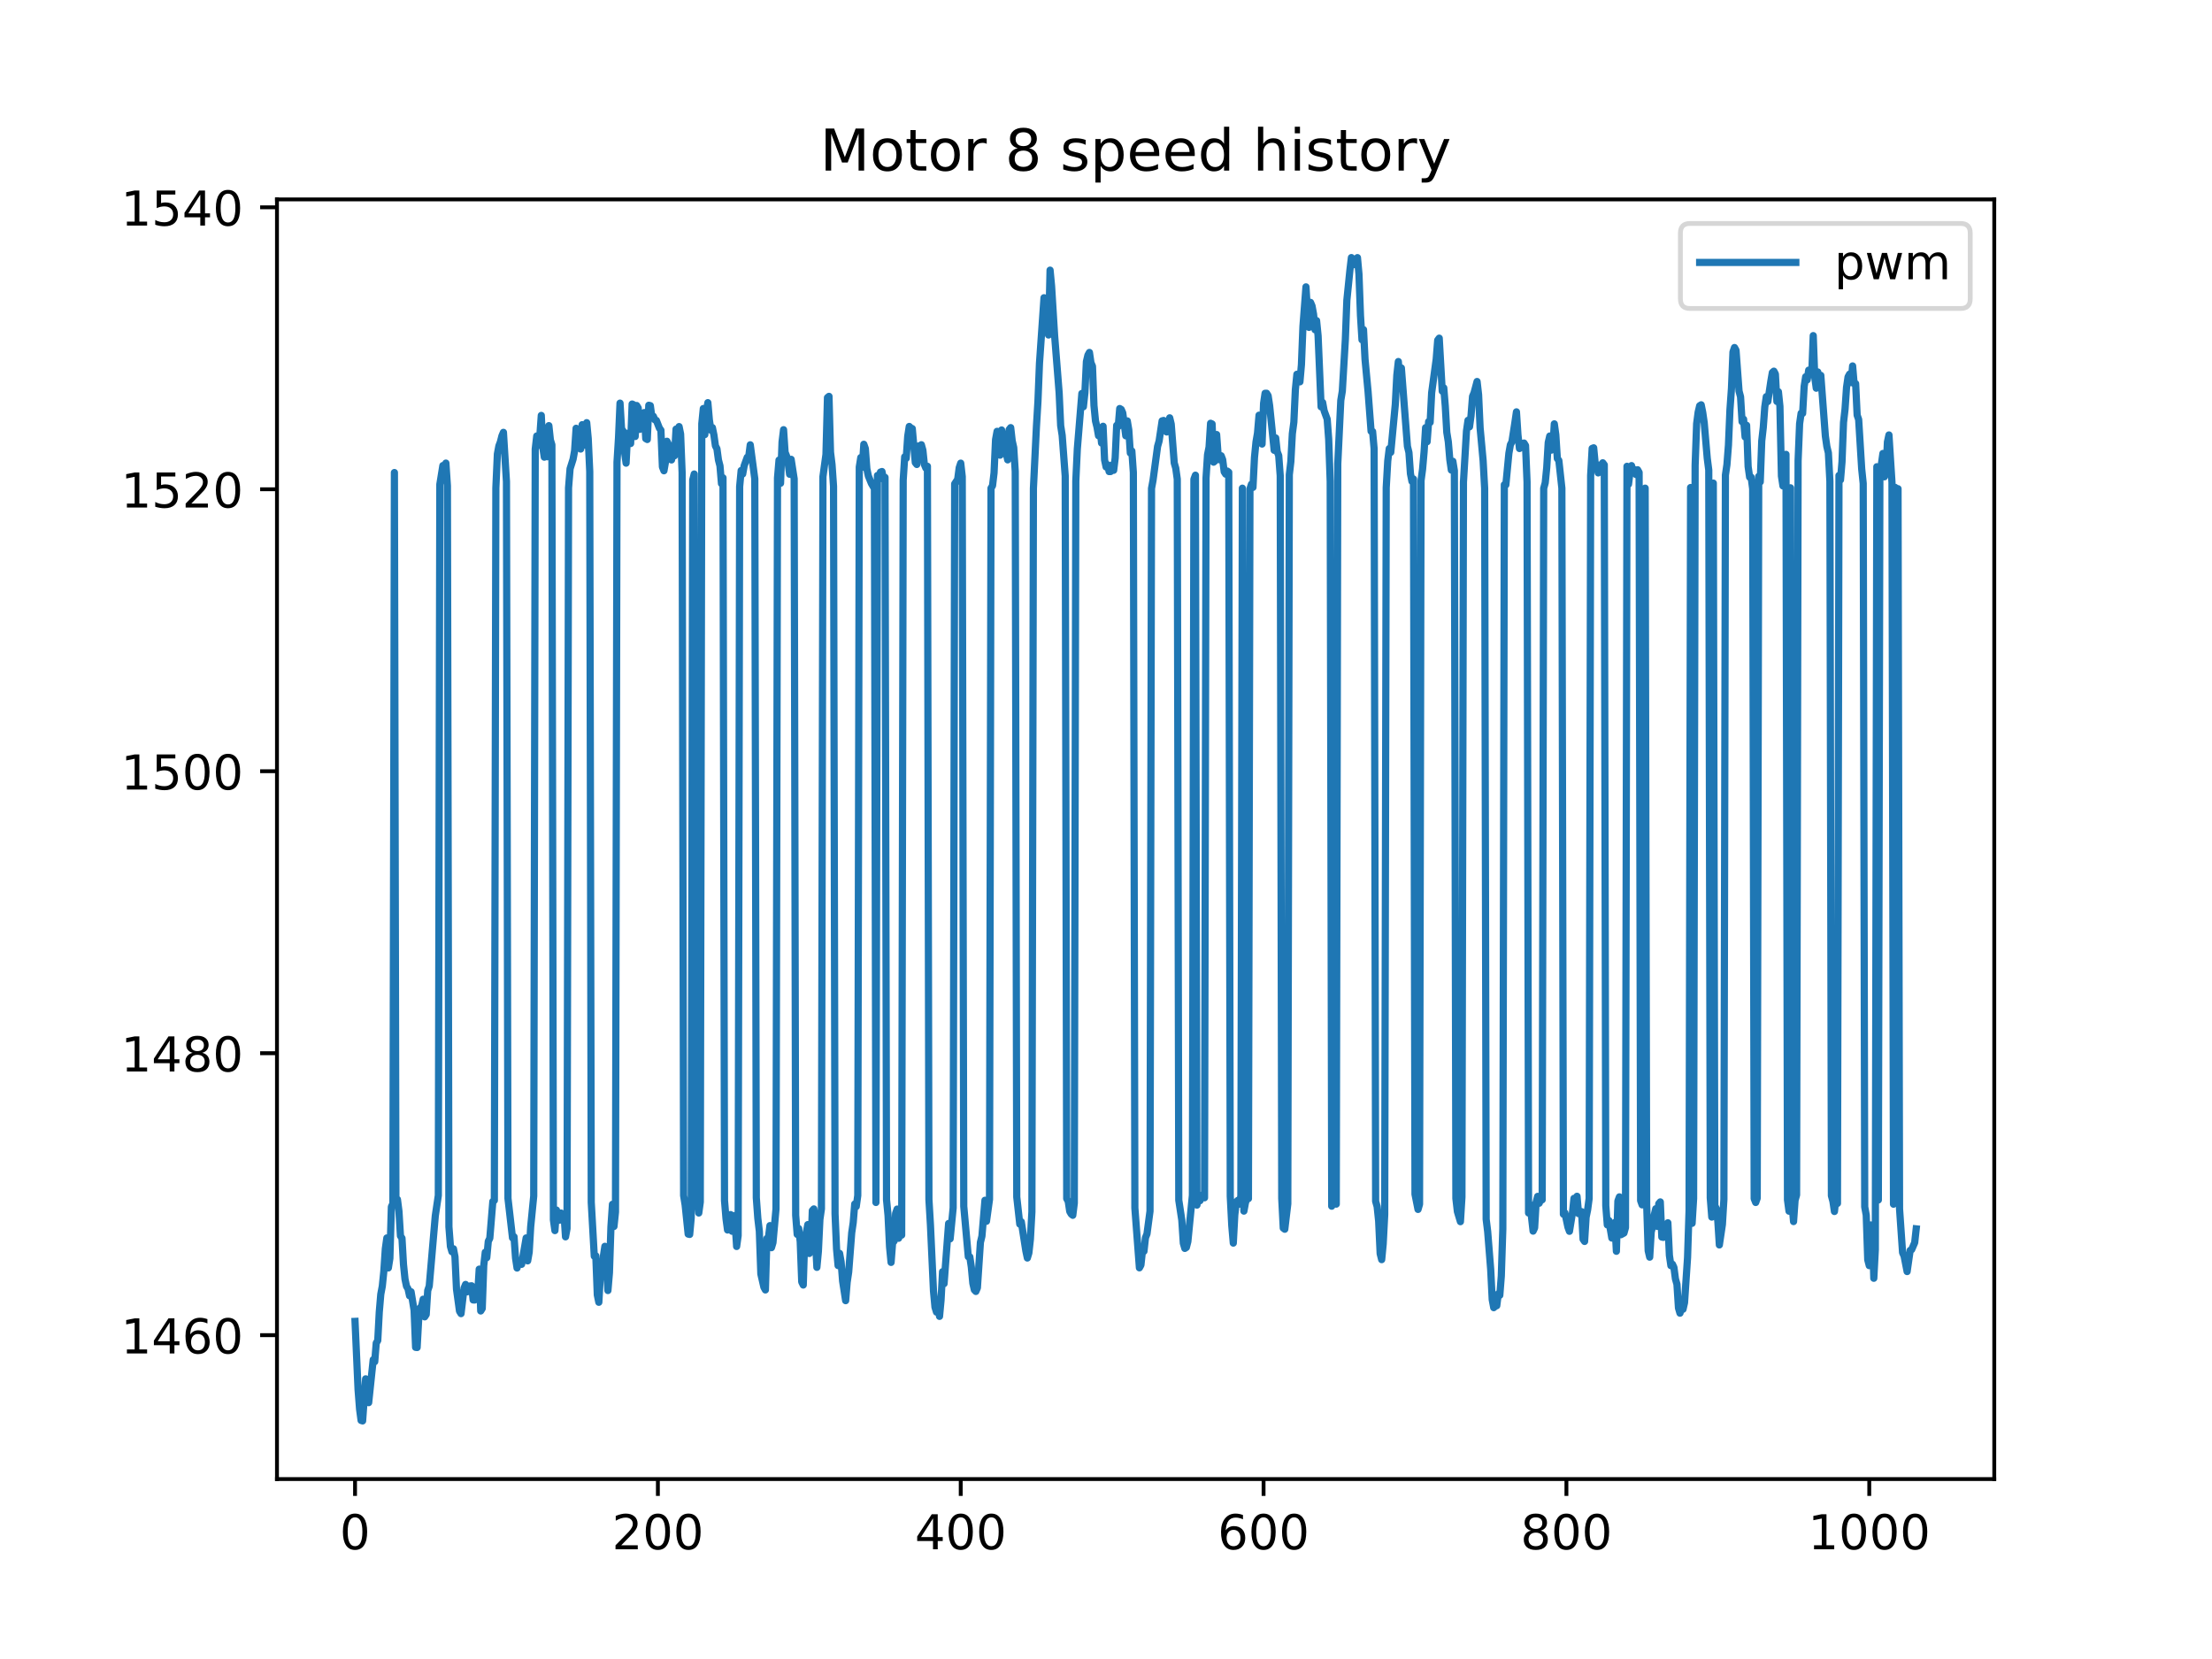 <?xml version="1.0" encoding="utf-8" standalone="no"?>
<!DOCTYPE svg PUBLIC "-//W3C//DTD SVG 1.1//EN"
  "http://www.w3.org/Graphics/SVG/1.1/DTD/svg11.dtd">
<!-- Created with matplotlib (http://matplotlib.org/) -->
<svg height="345pt" version="1.1" viewBox="0 0 460 345" width="460pt" xmlns="http://www.w3.org/2000/svg" xmlns:xlink="http://www.w3.org/1999/xlink">
 <defs>
  <style type="text/css">
*{stroke-linecap:butt;stroke-linejoin:round;}
  </style>
 </defs>
 <g id="figure_1">
  <g id="patch_1">
   <path d="M 0 345.6 
L 460.8 345.6 
L 460.8 0 
L 0 0 
z
" style="fill:#ffffff;"/>
  </g>
  <g id="axes_1">
   <g id="patch_2">
    <path d="M 57.6 307.584 
L 414.72 307.584 
L 414.72 41.472 
L 57.6 41.472 
z
" style="fill:#ffffff;"/>
   </g>
   <g id="matplotlib.axis_1">
    <g id="xtick_1">
     <g id="line2d_1">
      <defs>
       <path d="M 0 0 
L 0 3.5 
" id="mb8a5360822" style="stroke:#000000;stroke-width:0.8;"/>
      </defs>
      <g>
       <use style="stroke:#000000;stroke-width:0.8;" x="73.833" xlink:href="#mb8a5360822" y="307.584"/>
      </g>
     </g>
     <g id="text_1">
      <!-- 0 -->
      <defs>
       <path d="M 31.781 66.406 
Q 24.172 66.406 20.328 58.906 
Q 16.5 51.422 16.5 36.375 
Q 16.5 21.391 20.328 13.891 
Q 24.172 6.391 31.781 6.391 
Q 39.453 6.391 43.281 13.891 
Q 47.125 21.391 47.125 36.375 
Q 47.125 51.422 43.281 58.906 
Q 39.453 66.406 31.781 66.406 
z
M 31.781 74.219 
Q 44.047 74.219 50.516 64.516 
Q 56.984 54.828 56.984 36.375 
Q 56.984 17.969 50.516 8.266 
Q 44.047 -1.422 31.781 -1.422 
Q 19.531 -1.422 13.062 8.266 
Q 6.594 17.969 6.594 36.375 
Q 6.594 54.828 13.062 64.516 
Q 19.531 74.219 31.781 74.219 
z
" id="DejaVuSans-30"/>
      </defs>
      <g transform="translate(70.651 322.182)scale(0.1 -0.1)">
       <use xlink:href="#DejaVuSans-30"/>
      </g>
     </g>
    </g>
    <g id="xtick_2">
     <g id="line2d_2">
      <g>
       <use style="stroke:#000000;stroke-width:0.8;" x="136.811" xlink:href="#mb8a5360822" y="307.584"/>
      </g>
     </g>
     <g id="text_2">
      <!-- 200 -->
      <defs>
       <path d="M 19.188 8.297 
L 53.609 8.297 
L 53.609 0 
L 7.328 0 
L 7.328 8.297 
Q 12.938 14.109 22.625 23.891 
Q 32.328 33.688 34.812 36.531 
Q 39.547 41.844 41.422 45.531 
Q 43.312 49.219 43.312 52.781 
Q 43.312 58.594 39.234 62.25 
Q 35.156 65.922 28.609 65.922 
Q 23.969 65.922 18.812 64.312 
Q 13.672 62.703 7.812 59.422 
L 7.812 69.391 
Q 13.766 71.781 18.938 73 
Q 24.125 74.219 28.422 74.219 
Q 39.75 74.219 46.484 68.547 
Q 53.219 62.891 53.219 53.422 
Q 53.219 48.922 51.531 44.891 
Q 49.859 40.875 45.406 35.406 
Q 44.188 33.984 37.641 27.219 
Q 31.109 20.453 19.188 8.297 
z
" id="DejaVuSans-32"/>
      </defs>
      <g transform="translate(127.268 322.182)scale(0.1 -0.1)">
       <use xlink:href="#DejaVuSans-32"/>
       <use x="63.623" xlink:href="#DejaVuSans-30"/>
       <use x="127.246" xlink:href="#DejaVuSans-30"/>
      </g>
     </g>
    </g>
    <g id="xtick_3">
     <g id="line2d_3">
      <g>
       <use style="stroke:#000000;stroke-width:0.8;" x="199.79" xlink:href="#mb8a5360822" y="307.584"/>
      </g>
     </g>
     <g id="text_3">
      <!-- 400 -->
      <defs>
       <path d="M 37.797 64.312 
L 12.891 25.391 
L 37.797 25.391 
z
M 35.203 72.906 
L 47.609 72.906 
L 47.609 25.391 
L 58.016 25.391 
L 58.016 17.188 
L 47.609 17.188 
L 47.609 0 
L 37.797 0 
L 37.797 17.188 
L 4.891 17.188 
L 4.891 26.703 
z
" id="DejaVuSans-34"/>
      </defs>
      <g transform="translate(190.246 322.182)scale(0.1 -0.1)">
       <use xlink:href="#DejaVuSans-34"/>
       <use x="63.623" xlink:href="#DejaVuSans-30"/>
       <use x="127.246" xlink:href="#DejaVuSans-30"/>
      </g>
     </g>
    </g>
    <g id="xtick_4">
     <g id="line2d_4">
      <g>
       <use style="stroke:#000000;stroke-width:0.8;" x="262.768" xlink:href="#mb8a5360822" y="307.584"/>
      </g>
     </g>
     <g id="text_4">
      <!-- 600 -->
      <defs>
       <path d="M 33.016 40.375 
Q 26.375 40.375 22.484 35.828 
Q 18.609 31.297 18.609 23.391 
Q 18.609 15.531 22.484 10.953 
Q 26.375 6.391 33.016 6.391 
Q 39.656 6.391 43.531 10.953 
Q 47.406 15.531 47.406 23.391 
Q 47.406 31.297 43.531 35.828 
Q 39.656 40.375 33.016 40.375 
z
M 52.594 71.297 
L 52.594 62.312 
Q 48.875 64.062 45.094 64.984 
Q 41.312 65.922 37.594 65.922 
Q 27.828 65.922 22.672 59.328 
Q 17.531 52.734 16.797 39.406 
Q 19.672 43.656 24.016 45.922 
Q 28.375 48.188 33.594 48.188 
Q 44.578 48.188 50.953 41.516 
Q 57.328 34.859 57.328 23.391 
Q 57.328 12.156 50.688 5.359 
Q 44.047 -1.422 33.016 -1.422 
Q 20.359 -1.422 13.672 8.266 
Q 6.984 17.969 6.984 36.375 
Q 6.984 53.656 15.188 63.938 
Q 23.391 74.219 37.203 74.219 
Q 40.922 74.219 44.703 73.484 
Q 48.484 72.75 52.594 71.297 
z
" id="DejaVuSans-36"/>
      </defs>
      <g transform="translate(253.225 322.182)scale(0.1 -0.1)">
       <use xlink:href="#DejaVuSans-36"/>
       <use x="63.623" xlink:href="#DejaVuSans-30"/>
       <use x="127.246" xlink:href="#DejaVuSans-30"/>
      </g>
     </g>
    </g>
    <g id="xtick_5">
     <g id="line2d_5">
      <g>
       <use style="stroke:#000000;stroke-width:0.8;" x="325.747" xlink:href="#mb8a5360822" y="307.584"/>
      </g>
     </g>
     <g id="text_5">
      <!-- 800 -->
      <defs>
       <path d="M 31.781 34.625 
Q 24.75 34.625 20.719 30.859 
Q 16.703 27.094 16.703 20.516 
Q 16.703 13.922 20.719 10.156 
Q 24.75 6.391 31.781 6.391 
Q 38.812 6.391 42.859 10.172 
Q 46.922 13.969 46.922 20.516 
Q 46.922 27.094 42.891 30.859 
Q 38.875 34.625 31.781 34.625 
z
M 21.922 38.812 
Q 15.578 40.375 12.031 44.719 
Q 8.5 49.078 8.5 55.328 
Q 8.5 64.062 14.719 69.141 
Q 20.953 74.219 31.781 74.219 
Q 42.672 74.219 48.875 69.141 
Q 55.078 64.062 55.078 55.328 
Q 55.078 49.078 51.531 44.719 
Q 48 40.375 41.703 38.812 
Q 48.828 37.156 52.797 32.312 
Q 56.781 27.484 56.781 20.516 
Q 56.781 9.906 50.312 4.234 
Q 43.844 -1.422 31.781 -1.422 
Q 19.734 -1.422 13.25 4.234 
Q 6.781 9.906 6.781 20.516 
Q 6.781 27.484 10.781 32.312 
Q 14.797 37.156 21.922 38.812 
z
M 18.312 54.391 
Q 18.312 48.734 21.844 45.562 
Q 25.391 42.391 31.781 42.391 
Q 38.141 42.391 41.719 45.562 
Q 45.312 48.734 45.312 54.391 
Q 45.312 60.062 41.719 63.234 
Q 38.141 66.406 31.781 66.406 
Q 25.391 66.406 21.844 63.234 
Q 18.312 60.062 18.312 54.391 
z
" id="DejaVuSans-38"/>
      </defs>
      <g transform="translate(316.203 322.182)scale(0.1 -0.1)">
       <use xlink:href="#DejaVuSans-38"/>
       <use x="63.623" xlink:href="#DejaVuSans-30"/>
       <use x="127.246" xlink:href="#DejaVuSans-30"/>
      </g>
     </g>
    </g>
    <g id="xtick_6">
     <g id="line2d_6">
      <g>
       <use style="stroke:#000000;stroke-width:0.8;" x="388.726" xlink:href="#mb8a5360822" y="307.584"/>
      </g>
     </g>
     <g id="text_6">
      <!-- 1000 -->
      <defs>
       <path d="M 12.406 8.297 
L 28.516 8.297 
L 28.516 63.922 
L 10.984 60.406 
L 10.984 69.391 
L 28.422 72.906 
L 38.281 72.906 
L 38.281 8.297 
L 54.391 8.297 
L 54.391 0 
L 12.406 0 
z
" id="DejaVuSans-31"/>
      </defs>
      <g transform="translate(376.001 322.182)scale(0.1 -0.1)">
       <use xlink:href="#DejaVuSans-31"/>
       <use x="63.623" xlink:href="#DejaVuSans-30"/>
       <use x="127.246" xlink:href="#DejaVuSans-30"/>
       <use x="190.869" xlink:href="#DejaVuSans-30"/>
      </g>
     </g>
    </g>
   </g>
   <g id="matplotlib.axis_2">
    <g id="ytick_1">
     <g id="line2d_7">
      <defs>
       <path d="M 0 0 
L -3.5 0 
" id="md7b4bcaddc" style="stroke:#000000;stroke-width:0.8;"/>
      </defs>
      <g>
       <use style="stroke:#000000;stroke-width:0.8;" x="57.6" xlink:href="#md7b4bcaddc" y="277.656"/>
      </g>
     </g>
     <g id="text_7">
      <!-- 1460 -->
      <g transform="translate(25.15 281.455)scale(0.1 -0.1)">
       <use xlink:href="#DejaVuSans-31"/>
       <use x="63.623" xlink:href="#DejaVuSans-34"/>
       <use x="127.246" xlink:href="#DejaVuSans-36"/>
       <use x="190.869" xlink:href="#DejaVuSans-30"/>
      </g>
     </g>
    </g>
    <g id="ytick_2">
     <g id="line2d_8">
      <g>
       <use style="stroke:#000000;stroke-width:0.8;" x="57.6" xlink:href="#md7b4bcaddc" y="219.02"/>
      </g>
     </g>
     <g id="text_8">
      <!-- 1480 -->
      <g transform="translate(25.15 222.819)scale(0.1 -0.1)">
       <use xlink:href="#DejaVuSans-31"/>
       <use x="63.623" xlink:href="#DejaVuSans-34"/>
       <use x="127.246" xlink:href="#DejaVuSans-38"/>
       <use x="190.869" xlink:href="#DejaVuSans-30"/>
      </g>
     </g>
    </g>
    <g id="ytick_3">
     <g id="line2d_9">
      <g>
       <use style="stroke:#000000;stroke-width:0.8;" x="57.6" xlink:href="#md7b4bcaddc" y="160.384"/>
      </g>
     </g>
     <g id="text_9">
      <!-- 1500 -->
      <defs>
       <path d="M 10.797 72.906 
L 49.516 72.906 
L 49.516 64.594 
L 19.828 64.594 
L 19.828 46.734 
Q 21.969 47.469 24.109 47.828 
Q 26.266 48.188 28.422 48.188 
Q 40.625 48.188 47.75 41.5 
Q 54.891 34.812 54.891 23.391 
Q 54.891 11.625 47.562 5.094 
Q 40.234 -1.422 26.906 -1.422 
Q 22.312 -1.422 17.547 -0.641 
Q 12.797 0.141 7.719 1.703 
L 7.719 11.625 
Q 12.109 9.234 16.797 8.062 
Q 21.484 6.891 26.703 6.891 
Q 35.156 6.891 40.078 11.328 
Q 45.016 15.766 45.016 23.391 
Q 45.016 31 40.078 35.438 
Q 35.156 39.891 26.703 39.891 
Q 22.75 39.891 18.812 39.016 
Q 14.891 38.141 10.797 36.281 
z
" id="DejaVuSans-35"/>
      </defs>
      <g transform="translate(25.15 164.183)scale(0.1 -0.1)">
       <use xlink:href="#DejaVuSans-31"/>
       <use x="63.623" xlink:href="#DejaVuSans-35"/>
       <use x="127.246" xlink:href="#DejaVuSans-30"/>
       <use x="190.869" xlink:href="#DejaVuSans-30"/>
      </g>
     </g>
    </g>
    <g id="ytick_4">
     <g id="line2d_10">
      <g>
       <use style="stroke:#000000;stroke-width:0.8;" x="57.6" xlink:href="#md7b4bcaddc" y="101.748"/>
      </g>
     </g>
     <g id="text_10">
      <!-- 1520 -->
      <g transform="translate(25.15 105.547)scale(0.1 -0.1)">
       <use xlink:href="#DejaVuSans-31"/>
       <use x="63.623" xlink:href="#DejaVuSans-35"/>
       <use x="127.246" xlink:href="#DejaVuSans-32"/>
       <use x="190.869" xlink:href="#DejaVuSans-30"/>
      </g>
     </g>
    </g>
    <g id="ytick_5">
     <g id="line2d_11">
      <g>
       <use style="stroke:#000000;stroke-width:0.8;" x="57.6" xlink:href="#md7b4bcaddc" y="43.112"/>
      </g>
     </g>
     <g id="text_11">
      <!-- 1540 -->
      <g transform="translate(25.15 46.911)scale(0.1 -0.1)">
       <use xlink:href="#DejaVuSans-31"/>
       <use x="63.623" xlink:href="#DejaVuSans-35"/>
       <use x="127.246" xlink:href="#DejaVuSans-34"/>
       <use x="190.869" xlink:href="#DejaVuSans-30"/>
      </g>
     </g>
    </g>
   </g>
   <g id="line2d_12">
    <path clip-path="url(#pc8c9ff6db1)" d="M 73.833 274.791 
L 74.463 288.976 
L 74.777 293.037 
L 75.092 295.388 
L 75.407 295.488 
L 76.037 286.738 
L 76.352 289.823 
L 76.667 291.691 
L 77.611 282.754 
L 77.926 283.178 
L 78.241 279.302 
L 78.556 278.768 
L 78.871 272.859 
L 79.186 269.149 
L 79.501 267.475 
L 79.816 264.407 
L 80.131 259.695 
L 80.445 257.441 
L 80.76 263.679 
L 81.075 261.691 
L 81.39 250.952 
L 81.705 250.302 
L 82.02 98.269 
L 82.335 249.72 
L 82.65 249.421 
L 82.965 251.899 
L 83.28 257.024 
L 83.594 257.492 
L 83.909 262.962 
L 84.224 266.01 
L 84.539 267.5 
L 84.854 268.016 
L 85.169 269.471 
L 85.484 268.631 
L 86.114 272.489 
L 86.428 280.19 
L 86.743 280.227 
L 87.058 274.511 
L 87.373 271.98 
L 87.688 271.591 
L 88.003 270.178 
L 88.318 273.846 
L 88.633 273.359 
L 88.948 268.382 
L 89.262 267.449 
L 90.522 252.838 
L 91.152 248.599 
L 91.467 100.73 
L 92.097 96.818 
L 92.411 97.887 
L 92.726 96.304 
L 93.041 101.041 
L 93.356 255.123 
L 93.671 259.205 
L 93.986 260.307 
L 94.301 259.691 
L 94.616 261.363 
L 94.931 268.072 
L 95.56 272.674 
L 95.875 273.177 
L 96.505 267.864 
L 96.82 267.109 
L 97.135 268.648 
L 97.45 268.225 
L 97.765 267.423 
L 98.079 267.389 
L 98.394 270.333 
L 98.709 270.345 
L 99.024 269.257 
L 99.339 269.037 
L 99.654 263.928 
L 99.969 272.623 
L 100.284 272.108 
L 100.599 263.169 
L 100.914 260.405 
L 101.228 261.542 
L 101.543 258.139 
L 101.858 257.503 
L 102.488 249.842 
L 102.803 249.638 
L 103.118 101.47 
L 103.433 94.42 
L 103.748 92.73 
L 104.062 91.891 
L 104.377 90.651 
L 104.692 89.908 
L 105.322 100.164 
L 105.637 249.21 
L 106.582 257.43 
L 106.896 257.188 
L 107.211 261.621 
L 107.526 263.695 
L 107.841 262.239 
L 108.156 262.811 
L 108.471 262.923 
L 109.416 257.44 
L 109.731 262.206 
L 110.045 260.416 
L 110.36 255.101 
L 110.99 248.73 
L 111.305 93.409 
L 111.62 90.664 
L 111.935 92.623 
L 112.25 90.825 
L 112.565 86.389 
L 112.879 93.094 
L 113.194 95.07 
L 113.509 94.116 
L 113.824 94.981 
L 114.139 88.515 
L 114.454 91.482 
L 114.769 92.505 
L 115.084 253.663 
L 115.399 255.911 
L 115.713 251.633 
L 116.028 252.952 
L 116.343 253.748 
L 116.658 252.256 
L 116.973 252.865 
L 117.288 252.518 
L 117.603 257.207 
L 117.918 255.485 
L 118.233 101.457 
L 118.548 97.492 
L 119.177 95.488 
L 119.492 93.758 
L 119.807 89.063 
L 120.122 89.94 
L 120.437 92.54 
L 120.752 93.381 
L 121.067 88.315 
L 121.382 89.104 
L 121.696 92.575 
L 122.011 87.895 
L 122.326 91.218 
L 122.641 98.06 
L 122.956 250.044 
L 123.586 261.243 
L 123.901 261.141 
L 124.216 269.297 
L 124.53 270.816 
L 124.845 265.325 
L 125.16 264.602 
L 125.475 261.25 
L 125.79 259.182 
L 126.105 262.461 
L 126.42 268.373 
L 126.735 264.672 
L 127.05 255.107 
L 127.365 250.439 
L 127.679 255.052 
L 127.994 252.041 
L 128.309 96.129 
L 128.624 91.039 
L 128.939 83.833 
L 129.254 89.192 
L 129.569 89.62 
L 129.884 94.027 
L 130.199 96.314 
L 130.513 90.094 
L 131.143 92.236 
L 131.458 84.024 
L 131.773 84.174 
L 132.088 90.78 
L 132.403 84.325 
L 132.718 84.844 
L 133.033 89.291 
L 133.347 88.823 
L 133.662 86.153 
L 133.977 85.795 
L 134.292 91.218 
L 134.607 91.396 
L 134.922 84.277 
L 135.237 84.353 
L 135.552 86.635 
L 135.867 86.562 
L 136.182 87.301 
L 136.496 87.432 
L 137.126 89.035 
L 137.441 89.462 
L 137.756 97.109 
L 138.071 97.897 
L 138.386 96.1 
L 138.701 91.763 
L 139.016 92.405 
L 139.33 95.49 
L 139.645 95.647 
L 139.96 94.183 
L 140.275 94.785 
L 140.59 89.233 
L 140.905 89.363 
L 141.22 88.712 
L 141.535 90.254 
L 141.85 98.256 
L 142.164 248.624 
L 142.479 250.587 
L 143.109 256.634 
L 143.424 256.709 
L 143.739 253.241 
L 144.054 99.829 
L 144.369 98.575 
L 144.684 250.146 
L 144.999 248.853 
L 145.313 252.251 
L 145.628 249.966 
L 145.943 88.125 
L 146.258 84.956 
L 146.573 90.382 
L 146.888 85.708 
L 147.203 83.735 
L 147.518 87.327 
L 147.833 89.465 
L 148.147 88.923 
L 148.462 90.467 
L 148.777 92.718 
L 149.092 93.32 
L 149.407 95.663 
L 149.722 96.874 
L 150.037 100.574 
L 150.352 99.357 
L 150.667 249.666 
L 150.981 253.46 
L 151.296 255.783 
L 151.611 252.917 
L 151.926 252.581 
L 152.241 256.049 
L 152.556 252.793 
L 152.871 254.34 
L 153.186 259.215 
L 153.501 256.953 
L 153.816 101.187 
L 154.13 97.847 
L 154.445 98.58 
L 154.76 96.84 
L 155.39 95.095 
L 155.705 94.937 
L 156.02 92.499 
L 156.964 99.582 
L 157.279 249.064 
L 157.594 253.357 
L 157.909 256.041 
L 158.224 264.928 
L 158.854 267.679 
L 159.169 268.252 
L 159.484 257.542 
L 159.798 257.408 
L 160.113 254.875 
L 160.428 259.462 
L 160.743 258.414 
L 161.373 251.406 
L 161.688 99.405 
L 162.003 95.673 
L 162.318 100.5 
L 162.633 91.914 
L 162.947 89.36 
L 163.262 94.056 
L 163.577 94.835 
L 163.892 96.252 
L 164.207 98.626 
L 164.522 95.517 
L 165.152 99.582 
L 165.467 252.716 
L 165.781 256.698 
L 166.096 255.488 
L 166.411 258.232 
L 166.726 266.585 
L 167.041 267.228 
L 167.356 257.181 
L 167.671 256.367 
L 167.986 254.663 
L 168.301 260.67 
L 168.615 260.052 
L 168.93 251.752 
L 169.245 251.403 
L 169.875 263.555 
L 170.19 260.202 
L 170.505 253.575 
L 170.82 251.383 
L 171.135 99.122 
L 171.764 94.51 
L 172.079 82.684 
L 172.394 82.424 
L 172.709 94.023 
L 173.024 96.604 
L 173.339 101.128 
L 173.654 252.433 
L 173.969 259.756 
L 174.284 263.185 
L 174.598 260.646 
L 174.913 262.414 
L 175.228 266.428 
L 175.858 270.479 
L 176.173 266.642 
L 176.488 264.521 
L 177.118 256.378 
L 177.432 254.232 
L 177.747 250.372 
L 178.062 250.905 
L 178.377 248.609 
L 178.692 97.131 
L 179.007 95.147 
L 179.322 97.177 
L 179.637 92.387 
L 179.952 93.283 
L 180.267 97.487 
L 180.581 98.985 
L 181.211 100.53 
L 181.841 101.607 
L 182.156 250.061 
L 182.471 98.874 
L 182.786 99.573 
L 183.101 98.17 
L 183.415 98.058 
L 183.73 99.685 
L 184.045 99.268 
L 184.36 249.494 
L 184.675 252.766 
L 184.99 259.284 
L 185.305 262.526 
L 185.62 258.473 
L 185.935 258.11 
L 186.249 252.339 
L 186.564 251.438 
L 186.879 257.501 
L 187.194 256.492 
L 187.509 256.851 
L 187.824 99.858 
L 188.139 94.99 
L 188.454 95.312 
L 188.769 90.72 
L 189.084 88.682 
L 189.398 88.996 
L 189.713 89.129 
L 190.343 96.197 
L 190.658 96.589 
L 190.973 92.751 
L 191.288 92.755 
L 191.603 92.484 
L 191.918 93.626 
L 192.232 96.618 
L 192.547 97.36 
L 192.862 96.959 
L 193.177 249.434 
L 193.492 254.741 
L 194.122 268.456 
L 194.437 271.834 
L 194.752 272.861 
L 195.066 271.331 
L 195.381 273.747 
L 195.696 270.364 
L 196.011 264.458 
L 196.326 266.947 
L 197.271 254.426 
L 197.586 257.629 
L 198.215 251.173 
L 198.53 100.626 
L 199.16 99.669 
L 199.475 97.261 
L 199.79 96.311 
L 200.105 99.121 
L 200.42 250.863 
L 201.364 261.348 
L 201.679 261.371 
L 201.994 263.498 
L 202.309 266.868 
L 202.624 268.237 
L 202.939 268.563 
L 203.254 267.82 
L 203.883 258.362 
L 204.198 257.072 
L 204.828 249.603 
L 205.143 253.975 
L 205.773 249.41 
L 206.088 101.523 
L 206.403 101.014 
L 206.718 98.348 
L 207.032 91.427 
L 207.347 89.699 
L 207.662 92.956 
L 207.977 94.657 
L 208.292 89.416 
L 209.237 94.187 
L 209.552 95.631 
L 209.866 89.325 
L 210.181 88.928 
L 210.496 91.689 
L 210.811 93.078 
L 211.126 98.043 
L 211.441 248.926 
L 212.071 254.568 
L 212.386 254.075 
L 213.33 260.135 
L 213.645 261.609 
L 213.96 260.562 
L 214.275 257.719 
L 214.59 252.016 
L 214.905 101.56 
L 215.535 88.684 
L 215.849 83.438 
L 216.164 75.573 
L 217.109 61.916 
L 217.424 64.712 
L 217.739 65.816 
L 218.054 69.67 
L 218.369 56.18 
L 218.683 59.508 
L 219.313 69.761 
L 220.258 81.712 
L 220.573 88.518 
L 220.888 90.544 
L 221.517 98.989 
L 221.832 249.256 
L 222.147 249.836 
L 222.462 251.936 
L 222.777 252.474 
L 223.092 252.727 
L 223.407 250.194 
L 223.722 100.033 
L 224.037 93.342 
L 224.981 81.821 
L 225.296 84.592 
L 225.611 81.675 
L 225.926 75.191 
L 226.241 73.858 
L 226.556 73.29 
L 226.871 75.433 
L 227.186 76.163 
L 227.5 84.344 
L 227.815 87.547 
L 228.13 88.825 
L 228.445 90.617 
L 228.76 89.104 
L 229.075 92.133 
L 229.39 88.644 
L 229.705 95.642 
L 230.02 97.112 
L 230.334 96.651 
L 230.649 98.068 
L 230.964 98.054 
L 231.279 96.696 
L 231.594 97.801 
L 231.909 95.221 
L 232.224 88.45 
L 232.539 88.708 
L 232.854 84.958 
L 233.169 85.146 
L 233.483 85.873 
L 234.113 90.632 
L 234.428 87.53 
L 234.743 89.431 
L 235.058 94.21 
L 235.373 93.778 
L 235.688 98.255 
L 236.003 251.202 
L 236.947 263.653 
L 237.262 263.072 
L 237.577 260.143 
L 237.892 260.22 
L 238.207 257.394 
L 238.522 256.597 
L 239.151 251.871 
L 239.466 101.575 
L 239.781 99.875 
L 240.726 92.835 
L 241.041 91.725 
L 241.671 87.518 
L 241.986 87.44 
L 242.3 88.434 
L 242.615 89.826 
L 243.245 86.89 
L 243.56 88.185 
L 244.19 96.282 
L 244.505 97.358 
L 244.82 99.64 
L 245.134 249.583 
L 245.764 253.728 
L 246.079 258.534 
L 246.394 259.615 
L 246.709 259.407 
L 247.024 258.182 
L 247.968 248.582 
L 248.283 99.656 
L 248.598 98.818 
L 248.913 250.609 
L 249.228 248.903 
L 249.543 249.7 
L 249.858 248.751 
L 250.173 248.402 
L 250.488 249.086 
L 250.803 99.402 
L 251.117 94.554 
L 251.432 92.981 
L 251.747 88.022 
L 252.062 88.162 
L 252.377 96.11 
L 252.692 95.843 
L 253.007 90.362 
L 253.322 94.728 
L 253.637 95.612 
L 253.951 94.776 
L 254.266 95.605 
L 254.581 98.117 
L 254.896 98.607 
L 255.211 97.956 
L 255.526 98.194 
L 255.841 248.747 
L 256.156 254.859 
L 256.471 258.509 
L 256.785 252.62 
L 257.1 249.948 
L 257.415 249.63 
L 257.73 250.415 
L 258.045 248.687 
L 258.36 101.522 
L 258.675 251.856 
L 258.99 250.157 
L 259.305 249.109 
L 259.62 249.265 
L 259.934 101.672 
L 260.249 100.691 
L 260.564 101.353 
L 260.879 95.119 
L 261.194 91.902 
L 261.509 90.047 
L 261.824 86.344 
L 262.139 87.158 
L 262.454 92.343 
L 262.768 83.892 
L 263.083 81.786 
L 263.398 81.777 
L 263.713 82.285 
L 264.028 84.361 
L 264.973 93.641 
L 265.288 91.074 
L 265.602 93.934 
L 265.917 94.734 
L 266.232 98.941 
L 266.547 249.206 
L 266.862 255.381 
L 267.177 255.626 
L 267.807 250.333 
L 268.122 98.715 
L 268.437 96.004 
L 268.751 90.193 
L 269.066 87.785 
L 269.381 80.999 
L 269.696 77.831 
L 270.011 79.335 
L 270.326 79.403 
L 270.641 75.828 
L 270.956 67.878 
L 271.585 59.658 
L 271.9 64.901 
L 272.215 68.083 
L 272.53 62.883 
L 272.845 63.624 
L 273.16 65.333 
L 273.475 68.577 
L 273.79 66.671 
L 274.105 69.818 
L 274.734 84.612 
L 275.049 83.689 
L 275.364 85.432 
L 275.994 87.158 
L 276.309 91.326 
L 276.624 100.114 
L 276.939 250.835 
L 277.254 249.951 
L 277.568 250.09 
L 277.883 250.405 
L 278.198 96.47 
L 278.828 83.262 
L 279.143 81.336 
L 279.773 70.629 
L 280.088 62.43 
L 280.717 56.236 
L 281.032 53.568 
L 281.347 53.919 
L 281.662 55.035 
L 281.977 53.914 
L 282.292 53.578 
L 282.607 57.032 
L 282.922 65.636 
L 283.236 70.667 
L 283.551 68.548 
L 283.866 74.713 
L 284.496 81.417 
L 285.126 89.682 
L 285.441 89.736 
L 285.756 93.316 
L 286.071 249.817 
L 286.385 250.909 
L 286.7 253.935 
L 287.015 260.702 
L 287.33 261.95 
L 287.645 258.658 
L 287.96 252.564 
L 288.275 101.403 
L 288.59 95.859 
L 288.905 93.275 
L 289.219 94.068 
L 290.164 84.07 
L 290.479 78.028 
L 290.794 75.185 
L 291.109 79.264 
L 291.424 76.52 
L 292.683 92.808 
L 292.998 94.104 
L 293.313 98.51 
L 293.628 100.113 
L 293.943 99.605 
L 294.258 248.346 
L 294.888 251.507 
L 295.202 250.426 
L 295.517 99.93 
L 295.832 97.576 
L 296.147 93.97 
L 296.462 88.934 
L 296.777 91.865 
L 297.092 87.674 
L 297.407 87.839 
L 297.722 81.679 
L 298.666 74.718 
L 298.981 70.745 
L 299.296 70.323 
L 299.926 81.35 
L 300.241 80.658 
L 300.556 84.48 
L 300.87 89.915 
L 301.185 91.862 
L 301.5 95.576 
L 301.815 97.757 
L 302.13 95.926 
L 302.445 97.881 
L 302.76 249.216 
L 303.075 251.955 
L 303.705 254.055 
L 304.019 248.92 
L 304.334 100.258 
L 304.964 89.64 
L 305.279 87.412 
L 305.594 88.761 
L 305.909 86.454 
L 306.224 82.434 
L 306.539 81.69 
L 307.168 79.334 
L 307.483 82.096 
L 307.798 88.979 
L 308.428 95.818 
L 308.743 101.56 
L 309.058 253.551 
L 309.373 256.132 
L 310.002 264.021 
L 310.317 270.256 
L 310.632 271.937 
L 310.947 271.652 
L 311.262 271.527 
L 311.577 269.057 
L 311.892 269.366 
L 312.207 265.36 
L 312.522 255.53 
L 312.836 100.796 
L 313.151 100.834 
L 313.781 94.267 
L 314.096 92.482 
L 314.411 91.886 
L 315.041 87.81 
L 315.356 85.649 
L 315.67 90.451 
L 315.985 93.272 
L 316.3 92.132 
L 316.615 92.721 
L 316.93 92.138 
L 317.245 92.661 
L 317.56 100.244 
L 317.875 252.25 
L 318.19 250.477 
L 318.819 256.021 
L 319.134 255.346 
L 319.449 250.014 
L 319.764 248.795 
L 320.079 250.224 
L 320.394 249.494 
L 320.709 249.504 
L 321.024 101.552 
L 321.339 100.405 
L 321.653 97.253 
L 321.968 92.019 
L 322.283 90.672 
L 322.598 93.611 
L 322.913 93.258 
L 323.228 88.144 
L 323.543 90.438 
L 323.858 95.355 
L 324.173 95.762 
L 324.802 101.515 
L 325.117 252.504 
L 325.432 252.226 
L 326.062 255.199 
L 326.377 256.059 
L 327.007 252.197 
L 327.321 249.205 
L 327.636 249.877 
L 327.951 248.772 
L 328.266 252.378 
L 328.581 252.027 
L 328.896 251.968 
L 329.211 257.713 
L 329.526 258.165 
L 329.841 253.12 
L 330.156 251.595 
L 330.47 249.242 
L 330.785 98.896 
L 331.1 93.252 
L 331.415 93.126 
L 331.73 96.411 
L 332.045 96.742 
L 332.36 98.345 
L 332.675 96.711 
L 332.99 97.369 
L 333.304 96.239 
L 333.619 96.663 
L 333.934 250.733 
L 334.249 254.725 
L 334.564 253.794 
L 335.194 257.461 
L 335.824 254.21 
L 336.138 260.21 
L 336.453 249.749 
L 336.768 248.897 
L 337.083 256.763 
L 337.713 256.417 
L 338.028 255.287 
L 338.343 96.97 
L 338.658 100.702 
L 338.973 98.16 
L 339.287 96.828 
L 339.602 97.98 
L 339.917 97.658 
L 340.232 98.692 
L 340.547 97.685 
L 340.862 98.249 
L 341.177 249.679 
L 341.492 250.557 
L 341.807 248.691 
L 342.121 101.515 
L 342.436 250.467 
L 342.751 260.093 
L 343.066 261.435 
L 343.381 256.201 
L 343.696 254.938 
L 344.011 252.662 
L 344.326 251.364 
L 344.641 255.037 
L 344.955 250.311 
L 345.27 249.946 
L 345.585 257.258 
L 345.9 257.315 
L 346.215 255.507 
L 346.53 256.302 
L 346.845 254.286 
L 347.16 261.047 
L 347.475 263.207 
L 347.79 262.897 
L 348.104 263.575 
L 348.419 265.96 
L 348.734 267.078 
L 349.049 271.998 
L 349.364 273.085 
L 349.679 271.969 
L 349.994 272.27 
L 350.309 270.896 
L 350.938 261.501 
L 351.253 251.772 
L 351.568 101.384 
L 351.883 254.402 
L 352.198 249.226 
L 352.513 96.759 
L 352.828 88.115 
L 353.143 85.713 
L 353.458 84.379 
L 353.772 84.182 
L 354.087 85.744 
L 354.402 87.911 
L 355.032 95.292 
L 355.347 97.745 
L 355.662 249.102 
L 355.977 253.1 
L 356.292 100.463 
L 356.607 250.724 
L 356.921 251.351 
L 357.236 253.966 
L 357.551 258.895 
L 358.181 254.647 
L 358.496 249.413 
L 358.811 98.804 
L 359.126 96.641 
L 359.441 92.584 
L 359.755 85.202 
L 360.07 80.757 
L 360.385 73.199 
L 360.7 72.272 
L 361.015 72.833 
L 361.645 81.327 
L 361.96 82.521 
L 362.275 87.696 
L 362.589 87.174 
L 362.904 90.869 
L 363.219 88.438 
L 363.534 97.02 
L 363.849 99.237 
L 364.164 99.232 
L 364.479 101.65 
L 364.794 249.275 
L 365.109 250.061 
L 365.424 249.173 
L 365.738 99.061 
L 366.053 100.219 
L 366.368 91.688 
L 366.683 88.897 
L 366.998 84.631 
L 367.313 82.487 
L 367.628 83.5 
L 368.258 79.276 
L 368.572 77.462 
L 368.887 77.187 
L 369.202 77.775 
L 369.517 83.487 
L 369.832 81.462 
L 370.147 84.52 
L 370.462 98.99 
L 370.777 101.056 
L 371.092 95.227 
L 371.406 94.485 
L 371.721 249.51 
L 372.036 251.872 
L 372.351 101.446 
L 372.666 250.378 
L 372.981 254.031 
L 373.296 249.596 
L 373.611 248.497 
L 373.926 95.818 
L 374.241 88.108 
L 374.555 85.932 
L 374.87 85.965 
L 375.185 80.365 
L 375.5 78.347 
L 375.815 78.995 
L 376.13 76.975 
L 376.445 77.775 
L 376.76 77.902 
L 377.075 69.793 
L 377.389 78.44 
L 377.704 80.728 
L 378.019 77.349 
L 378.334 78.914 
L 378.649 78.058 
L 379.594 90.662 
L 379.909 92.868 
L 380.223 94.174 
L 380.538 100.063 
L 380.853 248.654 
L 381.168 249.815 
L 381.483 251.937 
L 381.798 249.067 
L 382.113 250.26 
L 382.428 98.871 
L 382.743 99.801 
L 383.058 96.041 
L 383.372 87.845 
L 383.687 85.087 
L 384.002 80.542 
L 384.317 78.378 
L 384.632 77.798 
L 384.947 79.561 
L 385.262 76.099 
L 385.577 79.78 
L 385.892 79.78 
L 386.206 86.331 
L 386.521 87.237 
L 387.151 97.501 
L 387.466 100.548 
L 387.781 250.972 
L 388.096 252.696 
L 388.411 261.977 
L 388.726 263.197 
L 389.04 254.74 
L 389.355 255.244 
L 389.67 265.825 
L 389.985 259.856 
L 390.3 97.059 
L 390.615 249.544 
L 390.93 98.824 
L 391.56 94.306 
L 391.875 99.151 
L 392.189 98.364 
L 392.504 91.905 
L 392.819 90.45 
L 393.449 100.311 
L 393.764 250.421 
L 394.079 101.338 
L 394.394 101.58 
L 394.709 101.635 
L 395.023 251.382 
L 395.653 260.491 
L 395.968 261.209 
L 396.598 264.428 
L 397.228 260.025 
L 397.543 259.866 
L 398.172 258.408 
L 398.487 255.551 
L 398.487 255.551 
" style="fill:none;stroke:#1f77b4;stroke-linecap:square;stroke-width:1.5;"/>
   </g>
   <g id="patch_3">
    <path d="M 57.6 307.584 
L 57.6 41.472 
" style="fill:none;stroke:#000000;stroke-linecap:square;stroke-linejoin:miter;stroke-width:0.8;"/>
   </g>
   <g id="patch_4">
    <path d="M 414.72 307.584 
L 414.72 41.472 
" style="fill:none;stroke:#000000;stroke-linecap:square;stroke-linejoin:miter;stroke-width:0.8;"/>
   </g>
   <g id="patch_5">
    <path d="M 57.6 307.584 
L 414.72 307.584 
" style="fill:none;stroke:#000000;stroke-linecap:square;stroke-linejoin:miter;stroke-width:0.8;"/>
   </g>
   <g id="patch_6">
    <path d="M 57.6 41.472 
L 414.72 41.472 
" style="fill:none;stroke:#000000;stroke-linecap:square;stroke-linejoin:miter;stroke-width:0.8;"/>
   </g>
   <g id="text_12">
    <!-- Motor 8 speed history -->
    <defs>
     <path d="M 9.812 72.906 
L 24.516 72.906 
L 43.109 23.297 
L 61.812 72.906 
L 76.516 72.906 
L 76.516 0 
L 66.891 0 
L 66.891 64.016 
L 48.094 14.016 
L 38.188 14.016 
L 19.391 64.016 
L 19.391 0 
L 9.812 0 
z
" id="DejaVuSans-4d"/>
     <path d="M 30.609 48.391 
Q 23.391 48.391 19.188 42.75 
Q 14.984 37.109 14.984 27.297 
Q 14.984 17.484 19.156 11.844 
Q 23.344 6.203 30.609 6.203 
Q 37.797 6.203 41.984 11.859 
Q 46.188 17.531 46.188 27.297 
Q 46.188 37.016 41.984 42.703 
Q 37.797 48.391 30.609 48.391 
z
M 30.609 56 
Q 42.328 56 49.016 48.375 
Q 55.719 40.766 55.719 27.297 
Q 55.719 13.875 49.016 6.219 
Q 42.328 -1.422 30.609 -1.422 
Q 18.844 -1.422 12.172 6.219 
Q 5.516 13.875 5.516 27.297 
Q 5.516 40.766 12.172 48.375 
Q 18.844 56 30.609 56 
z
" id="DejaVuSans-6f"/>
     <path d="M 18.312 70.219 
L 18.312 54.688 
L 36.812 54.688 
L 36.812 47.703 
L 18.312 47.703 
L 18.312 18.016 
Q 18.312 11.328 20.141 9.422 
Q 21.969 7.516 27.594 7.516 
L 36.812 7.516 
L 36.812 0 
L 27.594 0 
Q 17.188 0 13.234 3.875 
Q 9.281 7.766 9.281 18.016 
L 9.281 47.703 
L 2.688 47.703 
L 2.688 54.688 
L 9.281 54.688 
L 9.281 70.219 
z
" id="DejaVuSans-74"/>
     <path d="M 41.109 46.297 
Q 39.594 47.172 37.812 47.578 
Q 36.031 48 33.891 48 
Q 26.266 48 22.188 43.047 
Q 18.109 38.094 18.109 28.812 
L 18.109 0 
L 9.078 0 
L 9.078 54.688 
L 18.109 54.688 
L 18.109 46.188 
Q 20.953 51.172 25.484 53.578 
Q 30.031 56 36.531 56 
Q 37.453 56 38.578 55.875 
Q 39.703 55.766 41.062 55.516 
z
" id="DejaVuSans-72"/>
     <path id="DejaVuSans-20"/>
     <path d="M 44.281 53.078 
L 44.281 44.578 
Q 40.484 46.531 36.375 47.5 
Q 32.281 48.484 27.875 48.484 
Q 21.188 48.484 17.844 46.438 
Q 14.5 44.391 14.5 40.281 
Q 14.5 37.156 16.891 35.375 
Q 19.281 33.594 26.516 31.984 
L 29.594 31.297 
Q 39.156 29.25 43.188 25.516 
Q 47.219 21.781 47.219 15.094 
Q 47.219 7.469 41.188 3.016 
Q 35.156 -1.422 24.609 -1.422 
Q 20.219 -1.422 15.453 -0.562 
Q 10.688 0.297 5.422 2 
L 5.422 11.281 
Q 10.406 8.688 15.234 7.391 
Q 20.062 6.109 24.812 6.109 
Q 31.156 6.109 34.562 8.281 
Q 37.984 10.453 37.984 14.406 
Q 37.984 18.062 35.516 20.016 
Q 33.062 21.969 24.703 23.781 
L 21.578 24.516 
Q 13.234 26.266 9.516 29.906 
Q 5.812 33.547 5.812 39.891 
Q 5.812 47.609 11.281 51.797 
Q 16.75 56 26.812 56 
Q 31.781 56 36.172 55.266 
Q 40.578 54.547 44.281 53.078 
z
" id="DejaVuSans-73"/>
     <path d="M 18.109 8.203 
L 18.109 -20.797 
L 9.078 -20.797 
L 9.078 54.688 
L 18.109 54.688 
L 18.109 46.391 
Q 20.953 51.266 25.266 53.625 
Q 29.594 56 35.594 56 
Q 45.562 56 51.781 48.094 
Q 58.016 40.188 58.016 27.297 
Q 58.016 14.406 51.781 6.484 
Q 45.562 -1.422 35.594 -1.422 
Q 29.594 -1.422 25.266 0.953 
Q 20.953 3.328 18.109 8.203 
z
M 48.688 27.297 
Q 48.688 37.203 44.609 42.844 
Q 40.531 48.484 33.406 48.484 
Q 26.266 48.484 22.188 42.844 
Q 18.109 37.203 18.109 27.297 
Q 18.109 17.391 22.188 11.75 
Q 26.266 6.109 33.406 6.109 
Q 40.531 6.109 44.609 11.75 
Q 48.688 17.391 48.688 27.297 
z
" id="DejaVuSans-70"/>
     <path d="M 56.203 29.594 
L 56.203 25.203 
L 14.891 25.203 
Q 15.484 15.922 20.484 11.062 
Q 25.484 6.203 34.422 6.203 
Q 39.594 6.203 44.453 7.469 
Q 49.312 8.734 54.109 11.281 
L 54.109 2.781 
Q 49.266 0.734 44.188 -0.344 
Q 39.109 -1.422 33.891 -1.422 
Q 20.797 -1.422 13.156 6.188 
Q 5.516 13.812 5.516 26.812 
Q 5.516 40.234 12.766 48.109 
Q 20.016 56 32.328 56 
Q 43.359 56 49.781 48.891 
Q 56.203 41.797 56.203 29.594 
z
M 47.219 32.234 
Q 47.125 39.594 43.094 43.984 
Q 39.062 48.391 32.422 48.391 
Q 24.906 48.391 20.391 44.141 
Q 15.875 39.891 15.188 32.172 
z
" id="DejaVuSans-65"/>
     <path d="M 45.406 46.391 
L 45.406 75.984 
L 54.391 75.984 
L 54.391 0 
L 45.406 0 
L 45.406 8.203 
Q 42.578 3.328 38.25 0.953 
Q 33.938 -1.422 27.875 -1.422 
Q 17.969 -1.422 11.734 6.484 
Q 5.516 14.406 5.516 27.297 
Q 5.516 40.188 11.734 48.094 
Q 17.969 56 27.875 56 
Q 33.938 56 38.25 53.625 
Q 42.578 51.266 45.406 46.391 
z
M 14.797 27.297 
Q 14.797 17.391 18.875 11.75 
Q 22.953 6.109 30.078 6.109 
Q 37.203 6.109 41.297 11.75 
Q 45.406 17.391 45.406 27.297 
Q 45.406 37.203 41.297 42.844 
Q 37.203 48.484 30.078 48.484 
Q 22.953 48.484 18.875 42.844 
Q 14.797 37.203 14.797 27.297 
z
" id="DejaVuSans-64"/>
     <path d="M 54.891 33.016 
L 54.891 0 
L 45.906 0 
L 45.906 32.719 
Q 45.906 40.484 42.875 44.328 
Q 39.844 48.188 33.797 48.188 
Q 26.516 48.188 22.312 43.547 
Q 18.109 38.922 18.109 30.906 
L 18.109 0 
L 9.078 0 
L 9.078 75.984 
L 18.109 75.984 
L 18.109 46.188 
Q 21.344 51.125 25.703 53.562 
Q 30.078 56 35.797 56 
Q 45.219 56 50.047 50.172 
Q 54.891 44.344 54.891 33.016 
z
" id="DejaVuSans-68"/>
     <path d="M 9.422 54.688 
L 18.406 54.688 
L 18.406 0 
L 9.422 0 
z
M 9.422 75.984 
L 18.406 75.984 
L 18.406 64.594 
L 9.422 64.594 
z
" id="DejaVuSans-69"/>
     <path d="M 32.172 -5.078 
Q 28.375 -14.844 24.75 -17.812 
Q 21.141 -20.797 15.094 -20.797 
L 7.906 -20.797 
L 7.906 -13.281 
L 13.188 -13.281 
Q 16.891 -13.281 18.938 -11.516 
Q 21 -9.766 23.484 -3.219 
L 25.094 0.875 
L 2.984 54.688 
L 12.5 54.688 
L 29.594 11.922 
L 46.688 54.688 
L 56.203 54.688 
z
" id="DejaVuSans-79"/>
    </defs>
    <g transform="translate(170.52 35.472)scale(0.12 -0.12)">
     <use xlink:href="#DejaVuSans-4d"/>
     <use x="86.279" xlink:href="#DejaVuSans-6f"/>
     <use x="147.461" xlink:href="#DejaVuSans-74"/>
     <use x="186.67" xlink:href="#DejaVuSans-6f"/>
     <use x="247.852" xlink:href="#DejaVuSans-72"/>
     <use x="288.965" xlink:href="#DejaVuSans-20"/>
     <use x="320.752" xlink:href="#DejaVuSans-38"/>
     <use x="384.375" xlink:href="#DejaVuSans-20"/>
     <use x="416.162" xlink:href="#DejaVuSans-73"/>
     <use x="468.262" xlink:href="#DejaVuSans-70"/>
     <use x="531.738" xlink:href="#DejaVuSans-65"/>
     <use x="593.262" xlink:href="#DejaVuSans-65"/>
     <use x="654.785" xlink:href="#DejaVuSans-64"/>
     <use x="718.262" xlink:href="#DejaVuSans-20"/>
     <use x="750.049" xlink:href="#DejaVuSans-68"/>
     <use x="813.428" xlink:href="#DejaVuSans-69"/>
     <use x="841.211" xlink:href="#DejaVuSans-73"/>
     <use x="893.311" xlink:href="#DejaVuSans-74"/>
     <use x="932.52" xlink:href="#DejaVuSans-6f"/>
     <use x="993.701" xlink:href="#DejaVuSans-72"/>
     <use x="1034.814" xlink:href="#DejaVuSans-79"/>
    </g>
   </g>
   <g id="legend_1">
    <g id="patch_7">
     <path d="M 351.453 64.15 
L 407.72 64.15 
Q 409.72 64.15 409.72 62.15 
L 409.72 48.472 
Q 409.72 46.472 407.72 46.472 
L 351.453 46.472 
Q 349.453 46.472 349.453 48.472 
L 349.453 62.15 
Q 349.453 64.15 351.453 64.15 
z
" style="fill:#ffffff;opacity:0.8;stroke:#cccccc;stroke-linejoin:miter;"/>
    </g>
    <g id="line2d_13">
     <path d="M 353.453 54.57 
L 373.453 54.57 
" style="fill:none;stroke:#1f77b4;stroke-linecap:square;stroke-width:1.5;"/>
    </g>
    <g id="line2d_14"/>
    <g id="text_13">
     <!-- pwm -->
     <defs>
      <path d="M 4.203 54.688 
L 13.188 54.688 
L 24.422 12.016 
L 35.594 54.688 
L 46.188 54.688 
L 57.422 12.016 
L 68.609 54.688 
L 77.594 54.688 
L 63.281 0 
L 52.688 0 
L 40.922 44.828 
L 29.109 0 
L 18.5 0 
z
" id="DejaVuSans-77"/>
      <path d="M 52 44.188 
Q 55.375 50.25 60.062 53.125 
Q 64.75 56 71.094 56 
Q 79.641 56 84.281 50.016 
Q 88.922 44.047 88.922 33.016 
L 88.922 0 
L 79.891 0 
L 79.891 32.719 
Q 79.891 40.578 77.094 44.375 
Q 74.312 48.188 68.609 48.188 
Q 61.625 48.188 57.562 43.547 
Q 53.516 38.922 53.516 30.906 
L 53.516 0 
L 44.484 0 
L 44.484 32.719 
Q 44.484 40.625 41.703 44.406 
Q 38.922 48.188 33.109 48.188 
Q 26.219 48.188 22.156 43.531 
Q 18.109 38.875 18.109 30.906 
L 18.109 0 
L 9.078 0 
L 9.078 54.688 
L 18.109 54.688 
L 18.109 46.188 
Q 21.188 51.219 25.484 53.609 
Q 29.781 56 35.688 56 
Q 41.656 56 45.828 52.969 
Q 50 49.953 52 44.188 
z
" id="DejaVuSans-6d"/>
     </defs>
     <g transform="translate(381.453 58.07)scale(0.1 -0.1)">
      <use xlink:href="#DejaVuSans-70"/>
      <use x="63.477" xlink:href="#DejaVuSans-77"/>
      <use x="145.264" xlink:href="#DejaVuSans-6d"/>
     </g>
    </g>
   </g>
  </g>
 </g>
 <defs>
  <clipPath id="pc8c9ff6db1">
   <rect height="266.112" width="357.12" x="57.6" y="41.472"/>
  </clipPath>
 </defs>
</svg>
